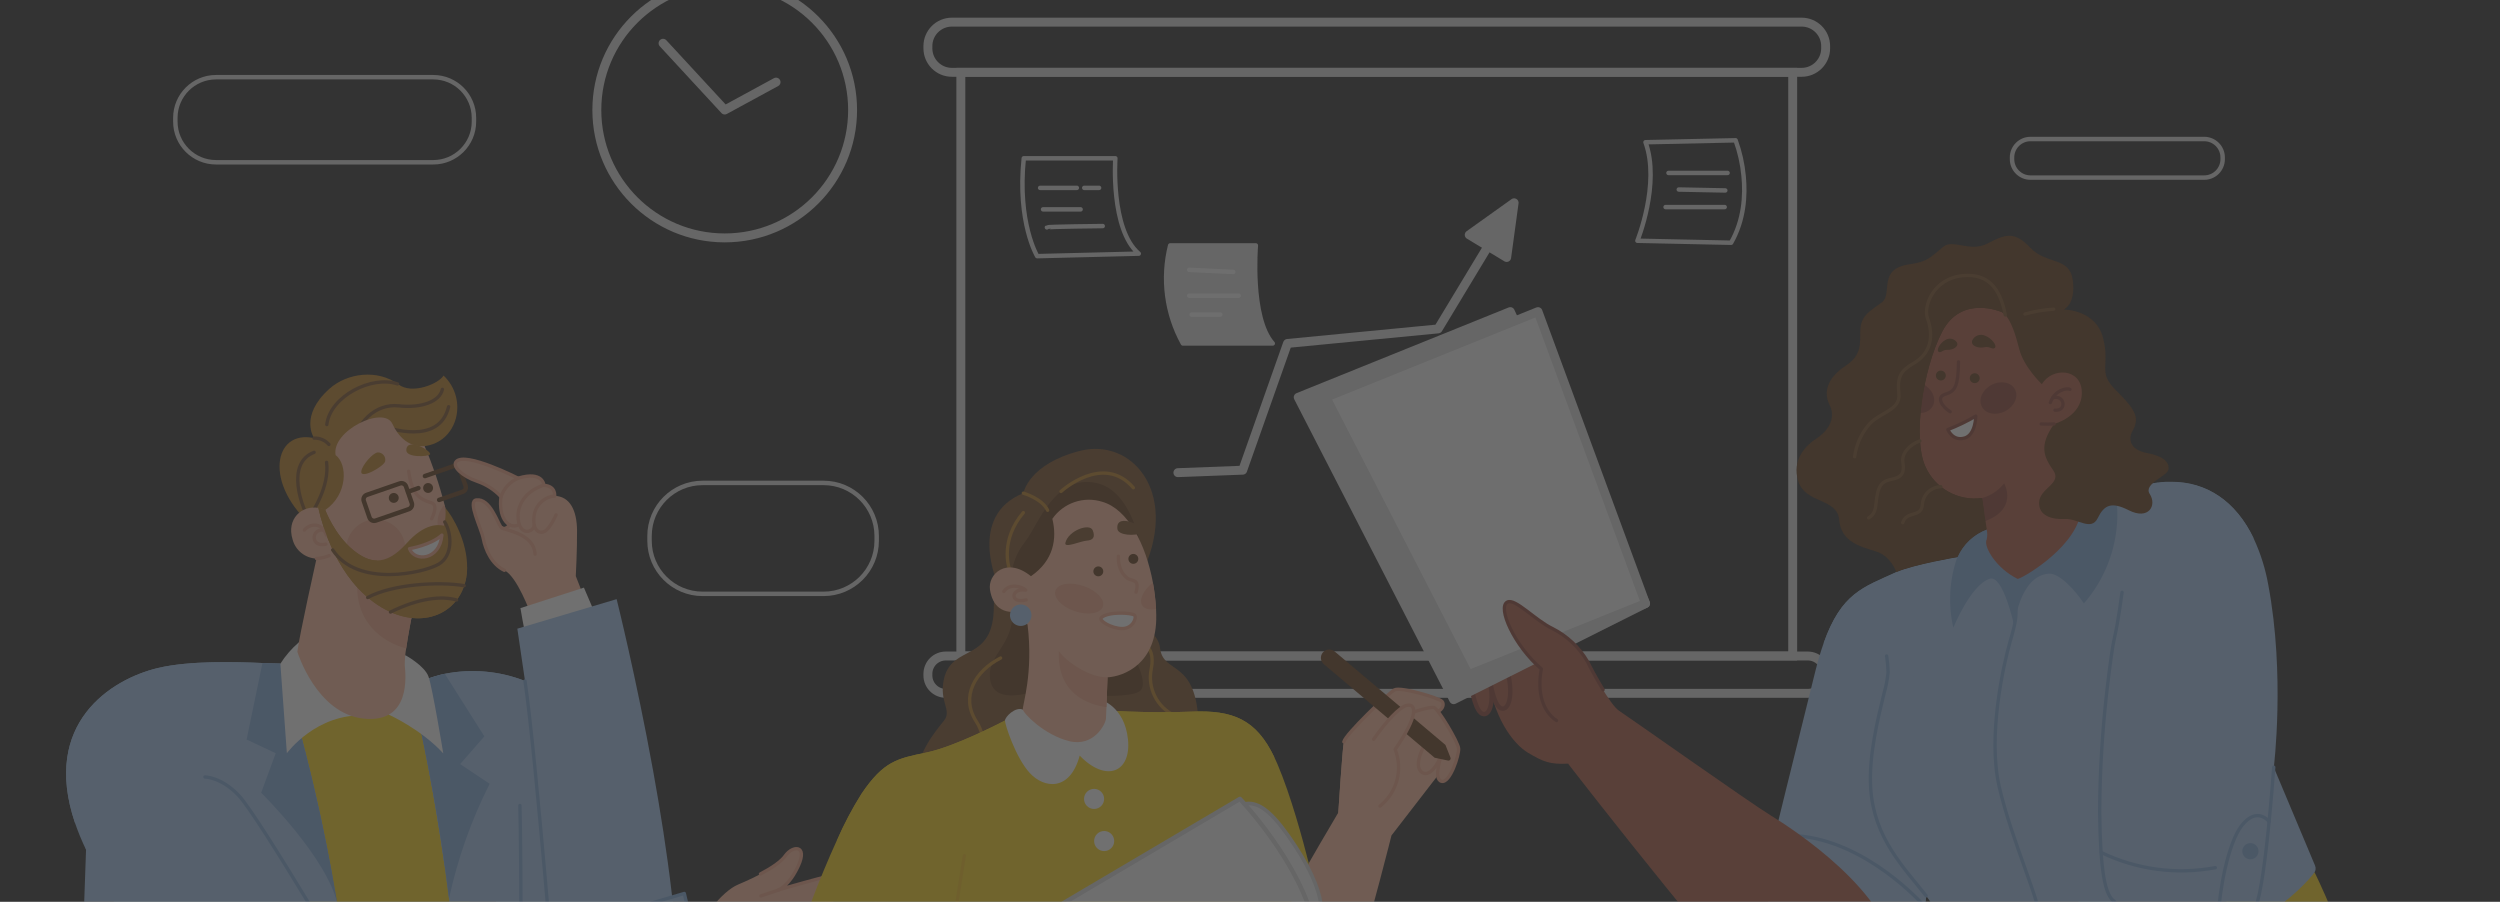 <svg width="560" height="202" viewBox="0 0 560 202" fill="none" xmlns="http://www.w3.org/2000/svg">
    <rect x="0" y="0" width="560" height="202" fill="#333333" stroke="none"/>
    <g opacity="0.3">
        <path d="M404.941 146.945H211.851C209.64 146.945 207.848 148.737 207.848 150.948V151.304C207.848 153.515 209.64 155.308 211.851 155.308H404.941C407.152 155.308 408.945 153.515 408.945 151.304V150.948C408.945 148.737 407.152 146.945 404.941 146.945Z"
              stroke="#DDDDDD" stroke-width="2" stroke-miterlimit="10"/>
        <path d="M403.568 4.958H213.224C210.255 4.958 207.848 7.366 207.848 10.335V10.823C207.848 13.793 210.255 16.2 213.224 16.2H403.568C406.537 16.2 408.945 13.793 408.945 10.823V10.335C408.945 7.366 406.537 4.958 403.568 4.958Z"
              stroke="#DDDDDD" stroke-width="2" stroke-miterlimit="10"/>
        <path d="M401.562 16.2H215.23V146.945H401.562V16.2Z" stroke="#DDDDDD" stroke-width="2"
              stroke-miterlimit="10"/>
        <path d="M387.771 54.374L366.777 53.928C366.777 53.928 371.964 41.14 368.589 31.858L388.772 31.428C389.712 34.006 390.315 36.695 390.567 39.427C390.997 43.803 390.658 49.312 387.771 54.374Z"
              stroke="#DDDDDD" stroke-linecap="round" stroke-linejoin="round"/>
        <path d="M373.742 38.741H386.977" stroke="#DDDDDD" stroke-linecap="round" stroke-linejoin="round"/>
        <path d="M373.09 46.384H386.325" stroke="#DDDDDD" stroke-linecap="round" stroke-linejoin="round"/>
        <path d="M376.047 42.455L386.461 42.661" stroke="#DDDDDD" stroke-linecap="round" stroke-linejoin="round"/>
        <path d="M229.325 35.457H249.839C249.839 35.457 248.714 51.38 255.083 56.815L232.327 57.377C232.327 57.377 227.827 49.883 229.325 35.457Z"
              stroke="#DDDDDD" stroke-linecap="round" stroke-linejoin="round"/>
        <path d="M242.871 42.083H246.196" stroke="#DDDDDD" stroke-linecap="round" stroke-linejoin="round"/>
        <path d="M232.988 42.083H241.211" stroke="#DDDDDD" stroke-linecap="round" stroke-linejoin="round"/>
        <path d="M233.648 46.897H242.053" stroke="#DDDDDD" stroke-linecap="round" stroke-linejoin="round"/>
        <path d="M234.508 50.933C234.673 50.768 247.007 50.636 247.007 50.636" stroke="#DDDDDD"
              stroke-linecap="round" stroke-linejoin="round"/>
        <path d="M262.119 54.978H281.31C281.31 54.978 279.97 71.166 285.098 76.932H264.964C261.277 70.236 260.26 62.393 262.119 54.978Z"
              fill="#DDDDDD" stroke="#DDDDDD" stroke-linecap="round" stroke-linejoin="round"/>
        <path d="M266.387 66.236H277.454" stroke="#F9F9F9" stroke-linecap="round" stroke-linejoin="round"/>
        <path d="M266.934 70.472H273.344" stroke="#F9F9F9" stroke-linecap="round" stroke-linejoin="round"/>
        <path d="M266.387 60.446L276.247 60.917" stroke="#F9F9F9" stroke-linecap="round" stroke-linejoin="round"/>
        <path d="M263.848 105.875L278.365 105.321L288.399 76.932L322.139 73.673L338.303 46.897" stroke="#DDDDDD"
              stroke-width="2" stroke-linecap="round" stroke-linejoin="round"/>
        <path d="M339.164 45.424L329.105 52.604L337.493 57.675L339.164 45.424Z" fill="#DDDDDD" stroke="#DDDDDD"
              stroke-width="2" stroke-linecap="round" stroke-linejoin="round"/>
        <path d="M162.337 53.291C178.157 53.291 190.982 40.466 190.982 24.645C190.982 8.825 178.157 -4 162.337 -4C146.516 -4 133.691 8.825 133.691 24.645C133.691 40.466 146.516 53.291 162.337 53.291Z"
              stroke="#DDDDDD" stroke-width="2" stroke-linecap="round" stroke-linejoin="round"/>
        <path d="M148.523 9.69L162.337 24.645L173.835 18.392" stroke="#DDDDDD" stroke-width="2"
              stroke-linecap="round" stroke-linejoin="round"/>
        <path d="M184.49 108.175H157.383C150.818 108.175 145.496 113.496 145.496 120.061V121.137C145.496 127.701 150.818 133.023 157.383 133.023H184.49C191.054 133.023 196.376 127.701 196.376 121.137V120.061C196.376 113.496 191.054 108.175 184.49 108.175Z"
              stroke="#DDDDDD" stroke-miterlimit="10"/>
        <path d="M493.742 31.139H454.831C452.547 31.139 450.695 32.99 450.695 35.275V35.647C450.695 37.931 452.547 39.783 454.831 39.783H493.742C496.026 39.783 497.878 37.931 497.878 35.647V35.275C497.878 32.99 496.026 31.139 493.742 31.139Z"
              stroke="#DDDDDD" stroke-miterlimit="10"/>
        <path d="M97.048 17.292H48.393C43.358 17.292 39.277 21.373 39.277 26.407V27.235C39.277 32.269 43.358 36.35 48.393 36.35H97.048C102.082 36.35 106.164 32.269 106.164 27.235V26.407C106.164 21.373 102.082 17.292 97.048 17.292Z"
              stroke="#DDDDDD" stroke-miterlimit="10"/>
        <path d="M56.191 161.04L83.811 152.131L103.97 164.076L107.766 283.571H71.37L56.191 161.04Z"
              fill="#FED81D"/>
        <path d="M80.883 279.675H16.131L19.274 190.339C18.327 188.383 17.498 186.372 16.793 184.317C9.249 161.983 24.916 152.131 35.355 149.641C42.502 147.946 52.792 148.26 58.764 148.516C60.575 148.591 61.99 148.657 62.801 148.657C67.598 164.176 71.465 179.967 74.381 195.947C74.806 198.203 75.197 200.431 75.556 202.631C75.559 202.65 75.559 202.67 75.556 202.689C83.174 247.894 80.883 279.675 80.883 279.675Z"
              fill="#A7CAF0"/>
        <path d="M140.058 248.854C129.958 254.768 116.417 251.104 116.417 251.104L114.912 280.99L101.677 281.817C101.677 281.817 103.811 255.298 102.984 229.928C102.678 220.97 101.784 211.093 100.568 201.274C100.254 198.793 99.931 196.352 99.584 193.912C97.4 178.518 94.538 163.869 92.023 153.843C94.39 152.487 96.956 151.51 99.625 150.948C105.643 149.755 111.877 150.306 117.592 152.537C118.171 156.201 118.99 163.637 119.809 171.942C121.463 188.701 123.175 209.008 123.175 209.008C124.937 183.945 149.157 182.596 151.928 220.515C152.094 238.398 147.767 244.354 140.058 248.854Z"
              fill="#A7CAF0"/>
        <path d="M139.562 219.158L109.676 226.239L112.91 173.564L113.605 162.289L117.6 152.536C117.6 152.536 131.944 160.957 135.029 169.792C135.896 172.851 136.486 175.982 136.791 179.147C138.677 194.16 139.562 219.158 139.562 219.158Z"
              fill="#A7CAF0"/>
        <path d="M136.791 179.155C132.366 176.393 125.74 172.827 119.817 171.951L112.91 173.564L113.605 162.289L117.6 152.536C117.6 152.536 131.944 160.957 135.029 169.792C135.896 172.854 136.486 175.987 136.791 179.155Z"
              fill="#A7CAF0"/>
        <path d="M62.825 148.657C67.623 164.176 71.49 179.967 74.406 195.947C71.37 193.894 68.704 191.34 66.523 188.395C49.342 166.061 30.052 168.857 16.793 184.317C9.249 161.983 24.916 152.131 35.355 149.641C42.502 147.946 52.792 148.26 58.764 148.516C60.6 148.591 62.015 148.657 62.825 148.657Z"
              fill="#A7CAF0"/>
        <path d="M119.821 171.951C117.58 173.15 115.958 174.606 115.239 176.086C113.369 180.007 107.43 188.387 99.58 193.888C97.396 178.494 94.534 163.844 92.019 153.819C94.386 152.462 96.951 151.485 99.621 150.924C105.646 149.728 111.888 150.288 117.604 152.537C118.183 156.209 119.002 163.646 119.821 171.951Z"
              fill="#A7CAF0"/>
        <path d="M75.608 202.631C73.415 192.241 58.501 177.575 58.501 177.575L61.769 168.725L55.242 165.656L58.791 148.516C60.602 148.591 62.017 148.657 62.828 148.657C68.306 166.338 72.576 184.371 75.608 202.631Z"
              fill="#83ADDF"/>
        <path d="M109.679 175.574C105.561 183.717 102.503 192.354 100.58 201.274C98.624 185.316 95.772 169.481 92.035 153.843C94.402 152.487 96.967 151.51 99.637 150.948L108.496 164.944L103.07 171.156L109.679 175.574Z"
              fill="#83ADDF"/>
        <path d="M66.937 143.884C65.333 145.268 63.94 146.879 62.801 148.665L64.257 168.725C64.257 168.725 70.874 159.626 81.958 160.279L66.937 143.884Z"
              fill="white"/>
        <path d="M90.775 146.746C90.775 146.928 87.094 160.089 87.094 160.089C87.094 160.089 94.315 163.323 99.295 168.766C99.295 168.766 96.871 154.025 95.986 151.56C95.101 149.095 90.775 146.746 90.775 146.746Z"
              fill="white"/>
        <path d="M116.457 180.429C116.771 189.404 116.854 242.377 116.457 251.104" stroke="#83ADDF" stroke-width="0.75"
              stroke-linecap="round" stroke-linejoin="round"/>
        <path d="M94.531 133.759L92.546 137.672L92.149 138.499C92.149 138.499 91.421 142.164 90.983 145.249C90.764 146.505 90.659 147.779 90.668 149.054C90.859 151.122 92.149 162.066 81.495 160.974C70.841 159.882 66.606 145.994 66.606 145.994C67.002 142.544 70.899 125.124 70.899 125.124C70.899 125.124 74.968 115.404 87.269 117.133C95.54 118.291 94.895 127.539 93.58 133.478L94.531 133.759Z"
              fill="#FEBD9D"/>
        <path d="M94.533 133.759L92.547 137.672L92.15 138.499C92.15 138.499 91.422 142.164 90.984 145.249C85.69 143.868 79.015 139.227 80.131 129.235L93.59 133.478L94.533 133.759Z"
              fill="#F4A789"/>
        <path d="M70.36 118.2C58.969 108.654 61.161 96.122 70.36 98.141C70.36 98.141 66.943 93.227 73.776 87.098C77.771 83.508 84.612 82.639 89.286 86.13C92.346 88.43 98.302 85.94 99.361 84.12C105.019 89.546 102.454 99.051 95.101 99.927L70.36 118.2Z"
              fill="#BF8228"/>
        <path d="M71.55 117.861C65.205 111.243 64.932 102.74 70.681 99.555C70.681 99.555 69.515 90.018 80.674 89.009C92.784 87.917 96.547 97.007 91.559 103.766L71.55 117.861Z"
              fill="#BF8228"/>
        <path d="M78.781 101.061C79.608 94.319 84.323 90.357 89.32 90.911C94.316 91.465 98.501 89.976 99.097 87.214"
              stroke="#7F542D" stroke-width="0.75" stroke-linecap="round" stroke-linejoin="round"/>
        <path d="M86.309 95.701C86.747 95.701 98.377 99.985 100.487 91.101" stroke="#7F542D" stroke-width="0.75"
              stroke-linecap="round" stroke-linejoin="round"/>
        <path d="M69.898 114.891C69.898 114.701 73.852 109.101 73.157 103.567" stroke="#7F542D" stroke-width="0.75"
              stroke-linecap="round" stroke-linejoin="round"/>
        <path d="M70.029 117.671C67.275 113.675 64.007 103.708 70.36 101.325" stroke="#7F542D" stroke-width="0.75"
              stroke-linecap="round" stroke-linejoin="round"/>
        <path d="M70.359 98.141C70.982 98.112 71.603 98.224 72.176 98.469C72.749 98.714 73.259 99.085 73.668 99.555"
              stroke="#7F542D" stroke-width="0.75" stroke-linecap="round" stroke-linejoin="round"/>
        <path d="M73.207 95.105C73.943 88.785 83.274 84.013 89.064 86.006" stroke="#7F542D" stroke-width="0.75"
              stroke-linecap="round" stroke-linejoin="round"/>
        <path d="M100.907 121.236L100.552 121.931L94.53 133.759L92.545 137.672L92.139 138.499L81.874 129.789L75.256 124.147C73.844 124.604 72.394 124.931 70.922 125.123C69.681 125.087 68.485 124.648 67.514 123.874C66.543 123.1 65.85 122.032 65.537 120.83C64.123 116.248 67.605 113.113 71.327 113.775C71.854 113.859 72.367 114.018 72.849 114.246C77.92 110.78 77.903 103.972 75.174 101.938C74.189 96.519 85.969 90.762 87.896 94.939C90.601 100.821 95.101 99.903 95.101 99.903C96.925 104.152 98.418 108.535 99.567 113.014C99.634 113.278 99.7 113.551 99.758 113.799C100.401 116.231 100.786 118.723 100.907 121.236Z"
              fill="#FEBD9D"/>
        <path d="M84.18 129.574C87.83 129.574 90.789 126.615 90.789 122.965C90.789 119.314 87.83 116.355 84.18 116.355C80.529 116.355 77.57 119.314 77.57 122.965C77.57 126.615 80.529 129.574 84.18 129.574Z"
              fill="#F4A789"/>
        <path d="M100.908 121.236L100.553 121.931C99.857 121.446 99.272 120.818 98.839 120.089C98.406 119.36 98.133 118.547 98.04 117.704C97.947 116.861 98.035 116.008 98.298 115.202C98.562 114.396 98.995 113.655 99.568 113.03C99.634 113.295 99.701 113.568 99.758 113.816C100.4 116.242 100.786 118.729 100.908 121.236Z"
              fill="#F4A789"/>
        <path d="M94.531 133.759L92.546 137.672L92.14 138.499L81.875 129.789L94.531 133.759Z" fill="#F4A789"/>
        <path d="M88.202 112.641C88.814 112.641 89.311 112.145 89.311 111.533C89.311 110.921 88.814 110.424 88.202 110.424C87.59 110.424 87.094 110.921 87.094 111.533C87.094 112.145 87.59 112.641 88.202 112.641Z"
              fill="#683F1D"/>
        <path d="M95.894 110.416C96.506 110.416 97.002 109.92 97.002 109.308C97.002 108.696 96.506 108.199 95.894 108.199C95.281 108.199 94.785 108.696 94.785 109.308C94.785 109.92 95.281 110.416 95.894 110.416Z"
              fill="#683F1D"/>
        <path d="M91.013 100.796C90.922 102.591 95.976 102.31 96.315 101.772C96.778 101.061 91.17 97.802 91.013 100.796Z"
              fill="#BF8228"/>
        <path d="M80.931 105.544C80.617 107.521 85.961 104.51 86.267 103.36C86.322 103.115 86.321 102.86 86.263 102.615C86.205 102.37 86.092 102.142 85.932 101.947C85.773 101.752 85.571 101.597 85.342 101.492C85.114 101.387 84.864 101.336 84.612 101.342C83.446 101.491 81.146 104.179 80.931 105.544Z"
              fill="#BF8228"/>
        <path d="M104.637 127.142C104.63 128.116 104.519 129.086 104.306 130.037C102.246 138.962 91.484 142.006 81.815 133.346C73.65 126.042 71.326 113.791 71.326 113.791C71.324 113.775 71.324 113.758 71.326 113.741C71.853 113.826 72.365 113.985 72.848 114.213C72.848 114.213 74.933 119.813 79.126 123.221C80.979 124.735 82.708 125.537 84.42 125.554C86.571 125.554 88.697 124.354 91.038 121.749C95.174 117.083 98.3 117.505 99.45 117.77C99.783 116.472 99.892 115.126 99.773 113.791C101.485 115.752 104.703 121.385 104.637 127.142Z"
              fill="#BF8228"/>
        <path d="M91.535 105.544C92.255 110.879 94.116 111.864 96.697 112.65C98.302 113.146 96.697 116.206 96.697 116.206"
              stroke="#F4A789" stroke-width="0.75" stroke-linecap="round" stroke-linejoin="round"/>
        <path d="M98.981 119.863C98.501 125.521 92.843 125.934 91.734 122.898C91.734 122.898 96.516 122.113 98.981 119.863Z"
              fill="white" stroke="#F4A789" stroke-width="0.75" stroke-linecap="round" stroke-linejoin="round"/>
        <path d="M70.891 125.107C71.86 125.056 72.814 124.841 73.711 124.47" stroke="#F4A789" stroke-width="0.75"
              stroke-linecap="round" stroke-linejoin="round"/>
        <path d="M68.191 118.738C68.845 117.72 71.839 116.413 73.113 119.863" stroke="#F4A789" stroke-width="0.75"
              stroke-linecap="round" stroke-linejoin="round"/>
        <path d="M72.535 118.746C69.657 118.341 69.491 122.725 72.999 121.889" stroke="#F4A789" stroke-width="0.75"
              stroke-linecap="round" stroke-linejoin="round"/>
        <path d="M89.564 108.291L82.169 110.848C81.599 111.045 81.296 111.666 81.493 112.236L82.772 115.934C82.969 116.504 83.591 116.807 84.16 116.61L91.556 114.053C92.126 113.856 92.428 113.234 92.231 112.664L90.953 108.966C90.756 108.396 90.134 108.094 89.564 108.291Z"
              stroke="#683F1D" stroke-linecap="round" stroke-linejoin="round"/>
        <path d="M95.184 106.636L101.66 104.394C101.922 104.305 102.207 104.322 102.456 104.443C102.704 104.564 102.894 104.779 102.984 105.039L104.291 108.836C104.381 109.096 104.364 109.381 104.245 109.629C104.126 109.877 103.913 110.068 103.654 110.16L98.368 111.98"
              stroke="#683F1D" stroke-linecap="round" stroke-linejoin="round"/>
        <path d="M104.637 127.142C104.63 128.116 104.519 129.086 104.306 130.037C102.246 138.962 91.484 142.006 81.815 133.346C73.65 126.042 71.326 113.791 71.326 113.791C71.324 113.775 71.324 113.758 71.326 113.741C71.853 113.826 72.365 113.985 72.848 114.213C72.848 114.213 74.933 119.813 79.126 123.221C80.979 124.735 82.708 125.537 84.42 125.554C88.895 130.608 92.262 132.171 96.348 131.609C99.558 131.163 102.5 129.578 104.637 127.142Z"
              fill="#BF8228"/>
        <path d="M87.465 137.101C93.876 133.95 98.913 133.445 102.28 134.396" stroke="#7F542D" stroke-width="0.75"
              stroke-linecap="round" stroke-linejoin="round"/>
        <path d="M82.363 133.842C87.798 130.897 98.08 130.219 103.969 131.187" stroke="#7F542D" stroke-width="0.75"
              stroke-linecap="round" stroke-linejoin="round"/>
        <path d="M74.519 123.18C80.111 131.691 94.959 128.333 98.301 126.356C101.469 124.47 101.238 119.557 99.616 116.918"
              stroke="#7F542D" stroke-width="0.75" stroke-linecap="round" stroke-linejoin="round"/>
        <path d="M91.402 110.16L93.719 109.333" stroke="#683F1D" stroke-linecap="round" stroke-linejoin="round"/>
        <path d="M102.208 103.393C101.265 104.469 103.515 106.652 106.923 107.819C108.951 108.514 110.777 109.695 112.242 111.26C112.242 111.26 111.456 115.942 114.202 117.604C114.202 117.604 112.986 119.06 112.201 118.035C111.415 117.009 109.785 111.632 106.741 111.98C104.64 112.219 107.816 118.283 108.271 120.657C108.726 123.031 110.108 126.364 112.986 127.754C115.865 129.144 118.868 137.506 118.868 137.506C118.868 137.506 130.498 133.28 130.539 133.18C130.581 133.081 128.976 129.044 128.976 129.044C128.976 129.044 129.298 123.163 129.257 118.796C129.216 114.428 127.735 111.177 124.228 111.07C124.228 111.07 124.583 108.902 121.846 108.696C121.846 108.696 121.664 105.387 116.055 107.099C116.072 107.116 104.226 101.085 102.208 103.393Z"
              fill="#FEBD9D"/>
        <path d="M117.604 141.551C117.438 141.312 116.578 136.216 116.578 136.216L130.797 131.625L133.279 137.416L117.604 141.551Z"
              fill="white"/>
        <path d="M124.229 111.086C124.229 111.086 124.584 108.919 121.846 108.712C121.846 108.712 121.664 105.403 116.056 107.116C116.056 107.116 104.211 101.086 102.193 103.393C101.25 104.469 103.499 106.653 106.907 107.819C108.935 108.514 110.761 109.695 112.226 111.26C112.226 111.26 111.44 115.942 114.187 117.604C114.187 117.604 112.971 119.06 112.185 118.035C111.399 117.009 109.77 111.632 106.725 111.98C104.624 112.219 107.801 118.283 108.256 120.657C108.711 123.031 110.092 126.364 112.971 127.754"
              stroke="#F4A789" stroke-width="0.75" stroke-linecap="round" stroke-linejoin="round"/>
        <path d="M112.359 118.2C113.493 118.928 119.556 119.507 119.862 124.131" stroke="#F4A789" stroke-width="0.75"
              stroke-linecap="round" stroke-linejoin="round"/>
        <path d="M114.203 117.604C114.527 117.758 114.884 117.831 115.243 117.817C115.602 117.803 115.952 117.701 116.263 117.522"
              stroke="#F4A789" stroke-width="0.75" stroke-linecap="round" stroke-linejoin="round"/>
        <path d="M112.242 111.26C112.547 110.336 113.046 109.489 113.707 108.775C114.368 108.062 115.174 107.498 116.072 107.124"
              stroke="#F4A789" stroke-width="0.75" stroke-linecap="round" stroke-linejoin="round"/>
        <path d="M121.708 108.696C116.687 110.458 115.852 114.147 116.075 116.248C116.299 118.349 117.209 119.184 118.4 119.002C118.707 118.927 118.989 118.77 119.216 118.549C119.443 118.328 119.606 118.051 119.69 117.745"
              stroke="#F4A789" stroke-width="0.75" stroke-linecap="round" stroke-linejoin="round"/>
        <path d="M124.227 111.086C122.999 111.21 121.855 111.77 121.005 112.666C120.155 113.562 119.654 114.733 119.595 115.967C119.33 118.978 120.952 119.664 122.077 118.986C123.317 118.2 124.558 115.33 124.558 115.33"
              stroke="#F4A789" stroke-width="0.75" stroke-linecap="round" stroke-linejoin="round"/>
        <path d="M151.94 220.523C150.41 243.684 125.42 239.672 123.187 209.017C123.187 209.017 121.475 188.709 119.82 171.95C118.993 163.679 118.166 156.234 117.603 152.545L115.883 140.823L138.126 134.206C138.126 134.206 142.502 151.676 146.331 172.819C147.92 181.604 149.417 191.017 150.467 200.066C151.319 206.855 151.81 213.683 151.94 220.523Z"
              fill="#A7CAF0"/>
        <path d="M123.185 209.017C123.185 209.017 121.473 188.709 119.818 171.95C118.991 163.679 118.164 156.234 117.602 152.545"
              stroke="#83ADDF" stroke-width="0.75" stroke-linecap="round" stroke-linejoin="round"/>
        <path d="M157.25 206.303C157.308 206.113 161.452 199.769 165.348 198.131C169.244 196.493 174.331 193.995 175.969 191.687C177.607 189.379 180.932 189.338 178.856 193.929C176.78 198.52 174.398 199.388 174.398 199.388C174.398 199.388 185.01 196.253 191.231 194.996C197.451 193.738 199.395 196.501 192.993 198.892C189.424 200.177 185.975 201.774 182.686 203.665C182.686 203.665 193.489 202.283 197.947 202.341C202.406 202.399 203.738 204.823 197.699 206.303C201.786 206.361 202.414 208.686 197.575 209.753C192.736 210.82 184.572 212.921 184.572 212.921C184.572 212.921 193.183 212.358 196.665 212.921C200.148 213.483 198.32 216.23 193.621 216.751C188.923 217.272 163.843 221.772 159.947 221.209L157.25 206.303Z"
              fill="#FEBD9D"/>
        <path d="M170.344 195.765C172.825 194.475 174.993 193.027 175.969 191.629C177.623 189.346 180.932 189.28 178.855 193.871C176.779 198.462 174.397 199.33 174.397 199.33C174.397 199.33 185.01 196.195 191.23 194.938C197.451 193.681 199.394 196.443 192.992 198.834C189.423 200.119 185.974 201.716 182.685 203.607C182.685 203.607 193.488 202.225 197.947 202.283C202.405 202.341 203.737 204.765 197.699 206.245C201.785 206.303 202.414 208.628 197.575 209.695C192.736 210.762 184.571 212.921 184.571 212.921C184.571 212.921 193.182 212.358 196.665 212.921C200.147 213.483 198.319 216.23 193.621 216.751"
              stroke="#F4A789" stroke-width="0.75" stroke-linecap="round" stroke-linejoin="round"/>
        <path d="M170.434 200.687L174.396 199.363" stroke="#F4A789" stroke-width="0.75" stroke-linecap="round"
              stroke-linejoin="round"/>
        <path d="M159.681 227.066C159.681 227.066 137.512 236.256 118.809 244.602C114.21 246.662 109.826 248.664 106.021 250.459C86.772 259.599 78.6 263.694 65.415 258.83C56.067 255.372 46.389 240.276 34.701 219.075C29.92 210.39 24.825 200.687 19.274 190.339C16.511 179.759 33.849 172.141 45.893 174.027C45.951 174.027 49.574 174.027 53.453 178.163C58.077 183.06 81.206 222.541 81.206 222.541C88.65 218.935 153.27 200.108 153.27 200.108L159.681 227.066Z"
              fill="#A7CAF0"/>
        <path d="M45.91 174.043C45.91 174.043 49.566 174.043 53.47 178.179C58.094 183.084 81.222 222.566 81.222 222.566C88.667 218.951 153.287 200.133 153.287 200.133L159.698 227.091C159.698 227.091 125.287 241.351 106.038 250.483C86.789 259.616 78.625 263.718 65.44 258.846C54.339 254.76 42.75 234.271 27.977 206.634"
              stroke="#83ADDF" stroke-width="0.75" stroke-linecap="round" stroke-linejoin="round"/>
        <path d="M205.109 175.053C205.3 168.716 209.56 163.795 211.446 161.429C213.332 159.063 210.279 157.252 211.446 152.065C213.249 144.124 222.613 148.591 222.613 135.803C222.613 131.832 223.556 130.98 223.556 130.98C223.556 130.98 216.558 115.578 229.23 110.466C229.23 110.466 230.363 103.931 241.903 100.995C253.442 98.058 263.848 109.978 256.378 127.192L255.808 140.815C256.89 141.021 257.875 141.577 258.611 142.397C259.346 143.218 259.791 144.258 259.877 145.357C260.705 151.147 268.1 147.532 268.48 162.471L205.109 175.053Z"
              fill="#7F542D"/>
        <path d="M231.943 154.795C226.211 156.573 221.711 156.251 221.711 151.13C221.711 146.316 227.658 143.752 226.674 135.935C225.69 128.118 227.212 124.404 229.842 121.046C232.473 117.687 236.269 106.156 245.617 108.199C254.964 110.243 256.37 127.225 256.37 127.225L251.407 142.983C251.407 142.983 257.454 151.379 255.675 154.431C253.897 157.483 231.943 154.795 231.943 154.795Z"
              fill="#683F1D"/>
        <path d="M254.359 143.661C254.359 143.661 259.091 143.735 257.883 149.815C257.453 151.893 257.734 154.055 258.683 155.954C259.631 157.852 261.191 159.376 263.111 160.279"
              stroke="#BF8228" stroke-width="0.75" stroke-linecap="round" stroke-linejoin="round"/>
        <path d="M229.231 114.825C223.978 120.98 226.013 127.125 226.013 127.125" stroke="#BF8228" stroke-width="0.75"
              stroke-linecap="round" stroke-linejoin="round"/>
        <path d="M224.135 147.392C218.435 150.312 215.11 156.019 218.659 161.561C219.385 162.642 219.863 163.869 220.061 165.156C220.258 166.443 220.169 167.757 219.8 169.006"
              stroke="#BF8228" stroke-width="0.75" stroke-linecap="round" stroke-linejoin="round"/>
        <path d="M229.23 110.466C229.23 110.466 233.449 111.69 234.665 114.304" stroke="#BF8228" stroke-width="0.75"
              stroke-linecap="round" stroke-linejoin="round"/>
        <path d="M237.668 110.085C237.668 110.085 247.106 101.4 253.873 109.258" stroke="#BF8228" stroke-width="0.75"
              stroke-linecap="round" stroke-linejoin="round"/>
        <path d="M259 137.796C259.206 148.74 251.704 151.511 248.089 151.726C239.817 152.024 232.133 142.627 229.568 139.095C229.477 138.359 229.378 137.606 229.254 136.845C224.332 137.895 222.314 135.596 221.76 132.122C221.206 128.648 225.441 124.619 230.933 129.069C236.078 125.521 236.798 120.591 235.723 116.215C236.937 114.468 238.678 113.156 240.692 112.47C242.706 111.784 244.886 111.76 246.914 112.402C252.663 114.056 256.675 121.947 258.255 130.509C258.616 132.463 258.851 134.439 258.958 136.423C258.975 136.886 258.991 137.341 259 137.796Z"
              fill="#FEBD9D"/>
        <path d="M250.296 118.49C250.47 119.946 254.225 120.144 255.913 119.317C257.6 118.49 249.8 114.337 250.296 118.49Z"
              fill="#7F542D"/>
        <path d="M238.641 121.608C238.352 122.899 242.041 121.203 243.389 121.112C244.737 121.021 245.441 120.425 244.762 118.771C244.084 117.117 239.286 118.829 238.641 121.608Z"
              fill="#7F542D"/>
        <path d="M246.023 129.094C246.635 129.094 247.131 128.598 247.131 127.986C247.131 127.374 246.635 126.877 246.023 126.877C245.41 126.877 244.914 127.374 244.914 127.986C244.914 128.598 245.41 129.094 246.023 129.094Z"
              fill="#683F1D"/>
        <path d="M253.87 126.298C254.482 126.298 254.979 125.802 254.979 125.19C254.979 124.578 254.482 124.081 253.87 124.081C253.258 124.081 252.762 124.578 252.762 125.19C252.762 125.802 253.258 126.298 253.87 126.298Z"
              fill="#683F1D"/>
        <path d="M250.514 124.603C250.44 127.911 252.036 129.053 252.417 129.425C253.327 130.31 255.419 129.425 254.468 132.651"
              stroke="#F4A789" stroke-width="0.75" stroke-linecap="round" stroke-linejoin="round"/>
        <path d="M246.686 138.367C248.117 136.936 253.56 137.234 254.131 137.804C254.702 138.375 253.709 140.832 251.343 140.799C248.977 140.766 246.016 139.037 246.686 138.367Z"
              fill="white" stroke="#F4A789" stroke-width="0.75" stroke-linecap="round" stroke-linejoin="round"/>
        <path d="M224.855 132.486C226.113 130.649 228.71 131.261 229.761 132.18C226.394 131.617 226.088 135.373 229.86 134.372"
              stroke="#F4A789" stroke-width="0.75" stroke-linecap="round" stroke-linejoin="round"/>
        <path d="M247.04 135.869C246.519 137.432 243.731 137.895 240.778 136.911C237.825 135.927 235.898 133.859 236.427 132.295C236.957 130.732 239.736 130.269 242.689 131.261C245.642 132.254 247.569 134.339 247.04 135.869Z"
              fill="#F4A789"/>
        <path d="M258.948 136.423C257.566 136.679 256.416 136.423 255.887 135.662C255.06 134.413 256.086 132.204 258.245 130.509C258.606 132.463 258.84 134.439 258.948 136.423Z"
              fill="#F4A789"/>
        <path d="M226.234 137.805C226.234 138.281 226.376 138.746 226.64 139.142C226.905 139.538 227.28 139.846 227.72 140.028C228.16 140.211 228.644 140.258 229.111 140.165C229.578 140.072 230.007 139.843 230.344 139.507C230.68 139.17 230.909 138.741 231.002 138.274C231.095 137.807 231.048 137.323 230.865 136.883C230.683 136.444 230.375 136.068 229.979 135.803C229.583 135.539 229.118 135.397 228.641 135.397C228.325 135.397 228.012 135.46 227.72 135.581C227.428 135.702 227.163 135.879 226.939 136.102C226.716 136.326 226.539 136.591 226.418 136.883C226.297 137.175 226.234 137.488 226.234 137.805Z"
              fill="#A7CAF0"/>
        <path d="M323.459 171.909L311.689 187.146C311.689 187.146 295.972 250.467 288.023 255.802C285.519 257.454 282.649 258.468 279.663 258.756C276.677 259.045 273.666 258.598 270.892 257.457C270.892 257.415 270.892 257.382 270.892 257.341C270.892 257.3 263.869 251.426 265.209 242.724C265.333 241.897 281.066 214.733 287.808 202.755C293.193 193.11 299.744 182.075 299.744 182.075L323.459 171.909Z"
              fill="#FEBD9D"/>
        <path d="M299.777 182.084C299.777 182.084 300.696 167.782 301.018 166.169C301.341 164.556 311.002 155.266 312.375 154.53C313.749 153.794 322.302 156.325 323.005 157.111C323.708 157.897 322.914 159.733 320.614 159.592C318.315 159.452 320.292 165.019 320.292 165.019C320.292 165.019 324.006 168.956 323.46 171.909C323.46 171.909 309.025 186.451 308.835 186.401C308.645 186.352 299.777 182.084 299.777 182.084Z"
              fill="#FEBD9D"/>
        <path d="M299.777 182.084C299.777 182.084 300.696 167.782 301.018 166.169C301.341 164.556 311.002 155.266 312.375 154.53C313.749 153.794 322.302 156.325 323.005 157.111C323.708 157.897 322.914 159.733 320.614 159.592C318.315 159.452 320.292 165.019 320.292 165.019C320.292 165.019 324.006 168.956 323.46 171.909C323.46 171.909 309.025 186.451 308.835 186.401C308.645 186.352 299.777 182.084 299.777 182.084Z"
              fill="#FEBD9D"/>
        <path d="M301.02 166.169C301.342 164.514 311.004 155.266 312.377 154.53C313.75 153.794 322.303 156.325 323.006 157.111C323.709 157.897 322.915 159.733 320.616 159.592"
              stroke="#F4A789" stroke-width="0.75" stroke-linecap="round" stroke-linejoin="round"/>
        <path d="M314.816 160.279C314.957 159.965 320.334 158.17 321.252 158.492C322.17 158.815 326.587 166.168 326.728 167.641C326.868 169.113 324.776 175.574 322.865 175.003C320.954 174.432 322.939 168.948 322.939 168.948L314.816 160.279Z"
              fill="#FEBD9D" stroke="#F4A789" stroke-width="0.75" stroke-linecap="round" stroke-linejoin="round"/>
        <path d="M318.538 173.018C320.101 174.052 321.913 171.678 322.939 168.948L319.464 166.127C319.464 166.127 316.238 171.504 318.538 173.018Z"
              fill="#FEBD9D" stroke="#F4A789" stroke-width="0.75" stroke-linecap="round" stroke-linejoin="round"/>
        <path d="M323.776 166.863L324.901 169.701C324.935 169.783 324.945 169.873 324.931 169.96C324.918 170.048 324.88 170.13 324.823 170.199C324.766 170.267 324.692 170.318 324.608 170.347C324.524 170.376 324.434 170.381 324.347 170.362L321.361 169.734L296.545 148.789C296.357 148.631 296.202 148.437 296.088 148.219C295.975 148 295.906 147.762 295.886 147.516C295.865 147.271 295.893 147.024 295.967 146.79C296.042 146.556 296.163 146.338 296.322 146.151C296.643 145.772 297.101 145.536 297.595 145.495C298.089 145.453 298.58 145.608 298.96 145.927L323.776 166.863Z"
              fill="#683F1D"/>
        <path d="M307.695 165.598C310.491 161.561 313.56 158.385 315.049 158.021C317.299 157.475 317.812 160.147 312.518 167.872C313.384 170.073 313.522 172.493 312.91 174.778C312.298 177.062 310.969 179.089 309.118 180.562"
              fill="#FEBD9D"/>
        <path d="M307.695 165.598C310.491 161.561 313.56 158.385 315.049 158.021C317.299 157.475 317.812 160.147 312.518 167.872C313.384 170.073 313.522 172.493 312.91 174.778C312.298 177.062 310.969 179.089 309.118 180.562"
              stroke="#F4A789" stroke-width="0.75" stroke-linecap="round" stroke-linejoin="round"/>
        <path d="M285.013 212.921C284.839 213.748 283.582 216.048 283.358 216.85C279.694 232.451 273.556 247.539 270.893 257.316C270.138 260.153 269.534 263.027 269.081 265.927C267.741 274.1 267.319 281.801 267.319 281.801L206.868 280.668L199.548 280.535L199.829 249.615L199.895 243.113C199.895 243.113 182.615 241.922 182.483 242.286C182.351 242.65 183.31 232.84 183.31 232.84C177.644 226.346 177.297 216.825 178.695 211.093C179.638 207.255 183.484 196.915 187.43 188.296C189.006 184.662 190.856 181.153 192.963 177.799C197.927 170.453 201.004 169.899 207.514 168.559C214.024 167.219 225.075 161.404 225.075 161.404L246.085 159.063C246.085 159.063 257.07 159.824 266.856 159.41C276.162 159.013 281.39 161.114 285.476 169.684C285.699 170.131 285.906 170.602 286.121 171.09C289.14 178.13 291.853 188.18 293.169 193.375C289 203.45 285.013 212.921 285.013 212.921Z"
              fill="#FED81D"/>
        <path d="M285.486 169.684C276.908 168.749 271.548 175.871 265.253 189.355C257.734 205.41 241.331 207.627 225.622 195.037C211.792 183.936 201.634 181.323 187.473 188.304C189.049 184.67 190.899 181.161 193.007 177.807C197.97 170.462 201.047 169.907 207.557 168.567C214.067 167.227 225.118 161.412 225.118 161.412L246.087 159.063C246.087 159.063 257.072 159.824 266.858 159.41C276.172 159.013 281.4 161.114 285.486 169.684Z"
              fill="#FED81D"/>
        <path d="M229.117 158.947C227.462 158.236 225.113 160.56 225.113 161.429C225.113 162.297 227.496 169.701 230.672 173.158C233.848 176.616 239.655 177.377 241.856 169.254C247.72 175.359 253.436 173.059 252.667 165.623C251.898 158.186 246.587 156.747 246.587 156.747L229.117 158.947Z"
              fill="white"/>
        <path d="M208.125 241.939L208.63 238.721L214.246 202.862L216.008 191.662" stroke="#FCC71F" stroke-width="0.75"
              stroke-linecap="round" stroke-linejoin="round"/>
        <path d="M245.074 181.207C246.317 181.207 247.324 180.199 247.324 178.957C247.324 177.714 246.317 176.707 245.074 176.707C243.832 176.707 242.824 177.714 242.824 178.957C242.824 180.199 243.832 181.207 245.074 181.207Z"
              fill="white"/>
        <path d="M247.332 190.645C248.575 190.645 249.582 189.638 249.582 188.395C249.582 187.152 248.575 186.145 247.332 186.145C246.089 186.145 245.082 187.152 245.082 188.395C245.082 189.638 246.089 190.645 247.332 190.645Z"
              fill="white"/>
        <path d="M248.086 151.709C248.086 151.916 247.953 155.68 247.846 158.385C247.804 159.576 247.755 160.568 247.738 160.941C247.672 162.19 245.025 167.401 239.466 166.011C233.908 164.622 229.251 159.832 229.118 158.922C228.986 158.012 231.517 150.874 230.169 139.897C235.008 134.239 249.194 137.804 248.086 151.709Z"
              fill="#FEBD9D"/>
        <path d="M248.085 151.709C248.085 151.709 247.953 155.614 247.845 158.393C244.015 157.872 236.752 155.605 237.191 145.836C238.787 148.252 244.288 151.9 248.085 151.709Z"
              fill="#F4A789"/>
        <path d="M294.442 208.198C294.38 208.195 294.32 208.178 294.265 208.148C294.211 208.118 294.164 208.075 294.128 208.024L275.69 181.835C275.653 181.79 275.628 181.736 275.616 181.678C275.605 181.62 275.608 181.561 275.624 181.505C275.637 181.449 275.661 181.397 275.695 181.351C275.729 181.305 275.773 181.268 275.823 181.24C276.984 180.495 278.317 180.06 279.694 179.974C282.688 179.974 285.724 182.762 290.182 189.603C298.454 202.275 295.783 206.974 294.773 208.065C294.734 208.107 294.686 208.14 294.634 208.162C294.581 208.185 294.525 208.197 294.467 208.198H294.442Z"
              fill="#F9F9F9"/>
        <path d="M279.695 180.388C282.309 180.388 285.154 182.646 289.836 189.834C296.71 200.373 296.238 205.807 294.468 207.784L276.022 181.596C277.123 180.886 278.388 180.47 279.695 180.388ZM279.695 179.561C278.248 179.644 276.847 180.097 275.625 180.876C275.523 180.932 275.435 181.009 275.365 181.102C275.295 181.194 275.246 181.301 275.22 181.414C275.194 181.527 275.192 181.645 275.215 181.759C275.238 181.873 275.285 181.98 275.352 182.075L293.79 208.264C293.862 208.365 293.956 208.449 294.065 208.509C294.173 208.57 294.294 208.604 294.419 208.611H294.468C294.584 208.611 294.698 208.587 294.803 208.54C294.909 208.493 295.003 208.424 295.08 208.338C296.139 207.156 298.943 202.3 290.531 189.379C285.981 182.406 282.846 179.561 279.695 179.561Z"
              fill="#DDDDDD"/>
        <path d="M236.027 203.59L277.742 178.957C277.742 178.957 291.614 193.499 294.468 207.784L250.222 230.755C250.222 230.755 245.308 214.948 236.027 203.59Z"
              fill="#F9F9F9" stroke="#DDDDDD" stroke-linecap="round" stroke-linejoin="round"/>
        <path d="M440.545 221.052C440.839 229.331 440.599 237.62 439.825 245.868C438.551 259.847 437.633 271.626 439.411 280.609H533.901C533.901 280.609 537.557 267.374 532.536 240.516C527.515 213.657 520.666 200.058 518.474 195.401L440.545 221.052Z"
              fill="#FED81D"/>
        <path d="M518.359 195.55C516.2 198.329 507.489 208.032 486.189 215.22L485.197 215.551C480.132 217.226 474.986 218.642 469.778 219.795C449.239 224.311 439.42 221.449 439.42 221.449C439.147 214.931 436.335 208.744 434.135 204.839C433.334 203.41 432.45 202.029 431.488 200.703C431.037 204.471 430.243 208.19 429.114 211.812C427.021 218.513 422.662 224.096 422.885 224.319C411.859 241.045 391.799 214.724 396.655 190.761C396.655 190.761 402.23 167.988 406.581 150.568C407.193 148.086 407.822 145.977 408.475 144.124C412.479 132.8 417.392 131.575 424.763 128.192C428.808 126.447 438.453 124.834 438.453 124.834C439.079 123.419 439.981 122.144 441.106 121.081C442.231 120.019 443.556 119.191 445.004 118.647L444.764 116.992C446.129 116.818 447.56 116.628 449.032 116.413L451.588 116.033L451.886 115.983L453.119 115.793C454.616 115.553 456.146 115.288 457.668 115.007L459.099 114.742L460.174 114.527C465.619 113.54 470.963 112.058 476.139 110.102C476.809 109.829 477.479 109.581 478.133 109.365L478.728 109.167L479.175 109.035L479.911 108.828C480.159 108.753 480.407 108.695 480.656 108.638L481.036 108.547L481.863 108.381L482.144 108.323L482.972 108.191L483.336 108.141H483.476C483.757 108.097 484.033 108.064 484.303 108.042L485.189 107.976H485.437H486.413C494.197 107.976 500.781 112.178 504.842 120.657C506.374 123.961 507.47 127.451 508.102 131.038C511.898 151.246 509.334 171.901 509.334 171.901L518.574 193.896C518.688 194.166 518.728 194.461 518.69 194.752C518.652 195.043 518.538 195.318 518.359 195.55Z"
              fill="#A7CAF0"/>
        <path d="M504.827 120.599C489.044 118.845 474.32 130.922 467.678 143.76C459.075 160.386 438.329 161.71 431.149 154.1C426.318 148.971 418.303 142.18 408.484 144.083C412.488 132.758 417.401 131.534 424.772 128.151C428.742 126.439 438.098 124.842 438.453 124.801C439.08 123.386 439.982 122.111 441.107 121.048C442.232 119.986 443.557 119.158 445.005 118.613L444.765 116.959C446.13 116.785 447.561 116.595 449.033 116.38L451.589 116L451.887 115.95L453.119 115.76C454.617 115.52 456.147 115.255 457.669 114.974L459.1 114.709L460.175 114.494C464.87 113.613 469.497 112.402 474.022 110.871C474.758 110.615 475.462 110.342 476.14 110.044C476.818 109.746 477.48 109.523 478.133 109.308L478.729 109.109L479.176 108.977L479.912 108.77C480.16 108.696 480.408 108.638 480.656 108.58L481.037 108.489L481.864 108.323L482.145 108.265L482.972 108.133L483.336 108.083H483.477C483.758 108.039 484.034 108.006 484.304 107.984L485.189 107.918H485.437H486.414C494.181 107.918 500.765 112.12 504.827 120.599Z"
              fill="#A7CAF0"/>
        <path d="M431.488 200.654C431.389 201.481 431.281 202.308 431.149 203.053C430.744 202.598 418.187 188.353 402.438 187.204C405.382 185.434 409.535 183.432 412.422 184.118C417.385 185.293 411.594 161.784 422.025 155.307C420.735 160.668 418.551 169.179 419.039 176.624C419.8 187.816 426.583 194.433 431.488 200.654Z"
              fill="#A7CAF0"/>
        <path d="M486.802 210.762C486.718 212.248 486.513 213.726 486.19 215.179L485.197 215.51C480.133 217.185 474.987 218.601 469.779 219.753L469.158 219.224C458.264 209.687 469.158 203.044 466.396 187.146C463.277 169.212 468.339 159.154 472.02 154.464C470.974 163.54 470.422 172.666 470.366 181.802C470.532 195.542 471.565 200.521 473.675 201.919C476.421 203.491 480.805 204.69 485.793 205.228L486.802 210.762Z"
              fill="#A7CAF0"/>
        <path d="M474.28 116.041C474.066 123.089 471.421 129.845 466.794 135.165C464.867 132.246 461.277 128.275 458.861 128.498C452.244 129.102 451.193 140.211 451.193 140.211C451.193 140.211 448.712 128.631 445.684 129.64C441.399 131.054 437.545 140.6 437.545 140.6C436.342 135.343 436.658 129.853 438.455 124.768C439.081 123.353 439.983 122.078 441.108 121.015C442.233 119.953 443.558 119.125 445.006 118.58L444.766 116.926C446.131 116.752 447.562 116.562 449.034 116.347L451.59 115.967L451.888 115.917L453.121 115.727C454.618 115.487 456.148 115.222 457.67 114.941L459.101 114.676L460.176 114.461C464.871 113.579 469.498 112.369 474.023 110.838C474.22 112.565 474.305 114.303 474.28 116.041Z"
              fill="#83ADDF"/>
        <path d="M504.79 204.029C501.571 215.636 497.453 226.975 492.474 237.943C484.053 256.646 467.104 287.707 467.104 287.707L451.305 285.498C451.305 285.498 459.841 261.386 462.885 246.017C464.457 238.059 466.947 227.885 469.147 219.207C471.207 211.126 473.018 204.318 473.622 201.903C476.368 203.474 480.752 204.674 485.74 205.212C492.109 206.007 498.57 205.606 504.79 204.029Z"
              fill="#B25E47"/>
        <path d="M504.793 204.029C507.275 201.415 509.318 171.843 509.318 171.843" stroke="#83ADDF" stroke-width="0.75"
              stroke-linecap="round" stroke-linejoin="round"/>
        <path d="M475.337 132.684C475.337 132.684 474.51 139.194 473.633 142.891C473.261 144.389 472.632 148.806 471.979 154.472C470.932 163.548 470.38 172.674 470.324 181.811C470.49 195.55 471.524 200.53 473.633 201.928"
              stroke="#83ADDF" stroke-width="0.75" stroke-linecap="round" stroke-linejoin="round"/>
        <path d="M470.672 190.959C478.608 194.791 487.562 195.982 496.224 194.359" stroke="#83ADDF" stroke-width="0.75"
              stroke-linecap="round" stroke-linejoin="round"/>
        <path d="M496.902 205.418C497.117 199.727 499.036 188.875 502.155 184.912C505.613 180.52 508.276 184.019 508.276 184.019"
              stroke="#83ADDF" stroke-width="0.75" stroke-linecap="round" stroke-linejoin="round"/>
        <path d="M502.277 190.661C502.276 191.02 502.381 191.372 502.579 191.671C502.778 191.97 503.06 192.203 503.392 192.342C503.723 192.48 504.088 192.516 504.44 192.447C504.792 192.377 505.116 192.204 505.37 191.951C505.624 191.697 505.796 191.373 505.866 191.021C505.936 190.669 505.899 190.304 505.761 189.973C505.623 189.641 505.389 189.358 505.09 189.16C504.791 188.961 504.44 188.856 504.081 188.858C503.603 188.86 503.146 189.051 502.808 189.389C502.47 189.726 502.28 190.184 502.277 190.661Z"
              fill="#83ADDF"/>
        <path d="M451.316 134.032C451.845 137.796 451.647 138.913 450.215 143.892C448.784 148.872 445.203 164.87 447.825 176.235C450.621 188.37 457.338 202.705 457.131 206.841C456.924 210.977 455.551 219.001 463.194 221.027"
              stroke="#83ADDF" stroke-width="0.75" stroke-linecap="round" stroke-linejoin="round"/>
        <path d="M431.149 203.061C430.744 202.606 418.187 188.362 402.437 187.212C402.082 187.212 401.734 187.162 401.387 187.154"
              stroke="#83ADDF" stroke-width="0.75" stroke-linecap="round" stroke-linejoin="round"/>
        <path d="M422.604 146.945C422.789 148.153 422.9 149.371 422.935 150.592C422.774 152.188 422.47 153.766 422.025 155.307C420.734 160.668 418.551 169.179 419.039 176.624C419.775 187.816 426.583 194.433 431.446 200.654"
              stroke="#83ADDF" stroke-width="0.75" stroke-linecap="round" stroke-linejoin="round"/>
        <path d="M351.241 171.057C347.146 171.256 345.74 170.652 342.315 168.642C338.891 166.632 334.201 160.37 333.258 150.659L344.334 144.951C344.334 144.951 359.893 164.555 351.241 171.057Z"
              fill="#B25E47"/>
        <path d="M329.309 152.247C330.136 157.739 331.252 160.097 332.543 159.956C333.833 159.816 334.958 156.647 333.263 150.659L329.309 152.247Z"
              fill="#B25E47" stroke="#914839" stroke-miterlimit="10"/>
        <path d="M333.5 151.031C334.327 156.523 335.436 158.881 336.726 158.74C338.016 158.6 339.141 155.432 337.454 149.443L333.5 151.031Z"
              fill="#B25E47" stroke="#914839" stroke-miterlimit="10"/>
        <path d="M290.801 88.992L338.306 69.801L368.606 135.182L325.625 156.73L290.801 88.992Z" fill="#DDDDDD"
              stroke="#DDDDDD" stroke-width="2" stroke-linecap="round" stroke-linejoin="round"/>
        <path d="M296.996 88.992L344.51 69.801L368.605 135.182L328.942 151.13L296.996 88.992Z" fill="#F9F9F9"
              stroke="#DDDDDD" stroke-width="2" stroke-linecap="round" stroke-linejoin="round"/>
        <path d="M345.224 149.815C339.202 144.678 335.297 135.993 337.614 134.843C339.384 133.966 343.809 138.921 347.705 140.782C350.999 142.444 353.736 145.031 355.58 148.227C356.465 150.088 360.717 157.963 362.661 159.203C364.605 160.444 391.869 179.742 396.65 182.662C401.431 185.582 423.566 199.835 424.774 215.063C425.982 230.292 409.215 235.255 399.049 228.075C391.347 222.657 353.28 173.712 351.246 171.057C351.246 171.057 353.95 164.961 348.623 161.412C345.488 159.319 344.248 155.018 345.224 149.815Z"
              fill="#B25E47"/>
        <path d="M348.662 161.412C345.527 159.319 344.287 155.034 345.263 149.831C339.241 144.695 335.336 136.009 337.653 134.859C339.423 133.983 343.848 138.937 347.744 140.799C351.038 142.46 353.775 145.048 355.619 148.243C356.099 149.244 357.546 151.982 359.085 154.497"
              stroke="#914839" stroke-width="0.75" stroke-linecap="round" stroke-linejoin="round"/>
        <path d="M445.014 118.622C445.188 119.359 445.188 120.126 445.014 120.863C445.014 120.863 444.311 121.873 446.206 124.71C447.673 126.819 449.647 128.526 451.946 129.673C452.509 129.797 464.172 123.304 466.008 115.363C466.008 115.363 460.905 100.738 464.751 98.091C468.597 95.444 474.206 76.402 457.248 81.324C457.248 81.324 454.022 66.004 443.468 67.072C432.913 68.139 429.058 78.288 427.246 88.372C425.435 98.455 430.208 115.288 438.157 114.593L445.014 118.622Z"
              fill="#B25E47"/>
        <path d="M432.961 90.919C432.134 92.574 429.768 93.012 427.717 91.945C425.665 90.878 424.681 88.694 425.525 87.065C426.369 85.435 428.726 84.972 430.777 86.039C432.829 87.106 433.813 89.29 432.961 90.919Z"
              fill="#914839"/>
        <path d="M443.965 111.558C445.937 111.028 447.681 109.866 448.928 108.249C448.928 108.249 452.477 114.411 443.676 117.075C443.7 117.075 441.707 112.004 443.965 111.558Z"
              fill="#914839"/>
        <path d="M485.744 105.155C485.545 106.661 480.036 108.332 481.542 110.656C483.196 113.204 481.302 116.562 476.843 114.296C472.997 112.352 471.351 113.055 469.895 116.049C468.439 119.044 465.403 116.107 462.558 116.256C459.712 116.405 456.577 115.603 456.768 112.451C456.958 109.299 461.979 108.315 459.928 105.354C457.876 102.392 456.619 99.903 460.126 94.964C460.126 94.964 466.429 93.31 466.33 87.867C466.231 82.424 459.63 82.217 457.38 86.064C457.38 86.064 453.335 82.217 452.334 78.263C451.507 74.955 450.489 71.944 449.207 70.546C448.987 70.294 448.724 70.084 448.43 69.925C448.43 69.925 439.388 65.88 435.046 74.326C430.703 82.772 428.428 98.215 431.299 104.502C432.361 106.896 434.173 108.88 436.462 110.153C438.752 111.426 441.393 111.919 443.988 111.558L444.434 114.577L445.038 118.597C443.59 119.142 442.265 119.97 441.14 121.032C440.016 122.094 439.114 123.37 438.487 124.784C438.487 124.784 428.817 126.397 424.764 128.143C424.764 128.143 423.614 124.553 420.165 123.502C416.715 122.452 412.373 121.351 411.976 116.455C411.579 111.558 404.432 112.831 402.835 107.868C401.239 102.905 404.63 99.679 406.83 98.273C409.031 96.867 411.479 94.03 409.833 90.729C408.187 87.429 409.784 84.335 413.481 81.886C417.179 79.438 416.608 76.758 416.707 73.979C416.823 70.496 419.189 69.504 421.521 67.742C424.069 65.839 420.479 60.189 427.725 59.197C431.729 58.643 432.291 57.749 435.269 55.292C437.519 53.448 441.266 56.599 445.195 54.548C449.124 52.497 451.192 51.653 454.799 55.499C458.405 59.346 463.675 57.427 464.32 62.87C464.949 68.106 462.475 69.189 462.293 69.338C462.492 69.338 469.457 69.388 471.086 75.691C472.716 81.994 469.837 83.235 473.832 87.272C477.828 91.308 479.573 93.302 477.704 96.511C476.653 98.306 477.083 100.763 480.93 101.474C484.776 102.186 485.976 103.658 485.744 105.155Z"
              fill="#683F1D"/>
        <path d="M435.021 74.326C430.67 82.772 428.404 98.215 431.274 104.502C432.336 106.896 434.149 108.88 436.438 110.153C438.727 111.426 441.369 111.919 443.963 111.558L444.41 114.577C441.465 120.557 433.582 122.179 428.809 120.938C422.506 119.283 427.155 115.627 421.025 113.253C413.771 110.449 420.777 103.749 419.479 102.359C418.18 100.97 416.104 98.645 418.354 95.452C420.604 92.259 425.798 92.077 425.352 88.19C424.905 84.302 425.873 83.003 428.553 81.448C433.516 78.578 432.689 73.929 431.746 71.249C430.803 68.569 433.036 62.373 439.695 61.745C445.262 61.24 447.967 64.425 449.183 70.546C448.963 70.294 448.7 70.084 448.405 69.925C448.405 69.925 439.364 65.88 435.021 74.326Z"
              fill="#683F1D"/>
        <path d="M449.183 70.546C447.992 64.425 445.262 61.24 439.695 61.745C433.077 62.357 430.803 68.577 431.746 71.249C432.689 73.921 433.499 78.578 428.553 81.448C425.873 83.003 424.921 84.302 425.352 88.19C425.782 92.077 420.719 92.326 418.354 95.452C416.769 97.427 415.759 99.799 415.434 102.31"
              stroke="#7F542D" stroke-width="0.75" stroke-linecap="round" stroke-linejoin="round"/>
        <path d="M430.048 98.769C427.715 99.597 425.912 101.598 426.243 103.559C426.64 105.991 425.895 106.743 424.398 107.19C422.901 107.637 421.412 107.488 420.659 110.127C420.44 111.026 420.293 111.942 420.221 112.865C420.072 114.188 419.865 115.239 418.566 116.008"
              stroke="#7F542D" stroke-width="0.75" stroke-linecap="round" stroke-linejoin="round"/>
        <path d="M453.59 70.347C455.69 69.754 457.847 69.387 460.025 69.255" stroke="#7F542D" stroke-width="0.75"
              stroke-linecap="round" stroke-linejoin="round"/>
        <path d="M426.203 117.075C427.138 114.263 430.389 116.066 430.604 113.03C430.666 111.966 431.125 110.963 431.891 110.222C432.657 109.48 433.674 109.054 434.74 109.026"
              stroke="#7F542D" stroke-width="0.75" stroke-linecap="round" stroke-linejoin="round"/>
        <path d="M459.281 90.183C460.208 87.412 462.979 86.817 463.665 87.23" stroke="#914839" stroke-width="0.75"
              stroke-linecap="round" stroke-linejoin="round"/>
        <path d="M459.797 89.116C462.485 88.289 463.056 92.135 460.318 91.879" stroke="#914839" stroke-width="0.75"
              stroke-linecap="round" stroke-linejoin="round"/>
        <path d="M441.761 76.295C441.397 77.552 443.283 78.073 444.49 77.784C445.698 77.494 446.319 78.429 446.856 77.916C447.394 77.403 446.112 75.732 444.656 75.195C444.394 75.075 444.111 75.008 443.823 74.999C443.535 74.989 443.248 75.037 442.978 75.139C442.709 75.242 442.463 75.397 442.254 75.595C442.045 75.793 441.877 76.031 441.761 76.295Z"
              fill="#683F1D"/>
        <path d="M438.354 76.708C438.834 77.734 437.296 78.429 436.22 78.363C435.145 78.296 434.748 79.19 434.227 78.793C433.706 78.396 434.558 76.832 435.732 76.179C435.939 76.04 436.171 75.943 436.415 75.894C436.659 75.845 436.91 75.846 437.154 75.895C437.398 75.944 437.63 76.041 437.836 76.181C438.042 76.321 438.218 76.5 438.354 76.708Z"
              fill="#683F1D"/>
        <path d="M442.339 85.824C442.951 85.824 443.447 85.328 443.447 84.716C443.447 84.103 442.951 83.607 442.339 83.607C441.727 83.607 441.23 84.103 441.23 84.716C441.23 85.328 441.727 85.824 442.339 85.824Z"
              fill="#683F1D"/>
        <path d="M434.745 85.228C435.357 85.228 435.854 84.732 435.854 84.12C435.854 83.508 435.357 83.011 434.745 83.011C434.133 83.011 433.637 83.508 433.637 84.12C433.637 84.732 434.133 85.228 434.745 85.228Z"
              fill="#683F1D"/>
        <path d="M436.839 92.234C435.185 91.234 433.531 88.992 435.731 88.314C437.931 87.635 438.634 86.659 438.701 81.051"
              stroke="#914839" stroke-width="0.75" stroke-linecap="round" stroke-linejoin="round"/>
        <path d="M440.092 98.116C442.574 97.371 442.574 93.202 442.574 93.202C440.573 94.374 438.482 95.384 436.32 96.222C436.32 96.222 437.379 98.927 440.092 98.116Z"
              fill="white" stroke="#914839" stroke-width="0.75" stroke-linecap="round" stroke-linejoin="round"/>
        <path d="M460.101 94.964C459.143 95.022 458.181 95.022 457.223 94.964" stroke="#914839" stroke-width="0.75"
              stroke-linecap="round" stroke-linejoin="round"/>
        <path d="M443.928 91.085C444.755 92.739 447.121 93.178 449.172 92.111C451.224 91.043 452.208 88.86 451.364 87.23C450.521 85.601 448.163 85.137 446.112 86.204C444.06 87.272 443.076 89.455 443.928 91.085Z"
              fill="#914839"/>
    </g>
</svg>
